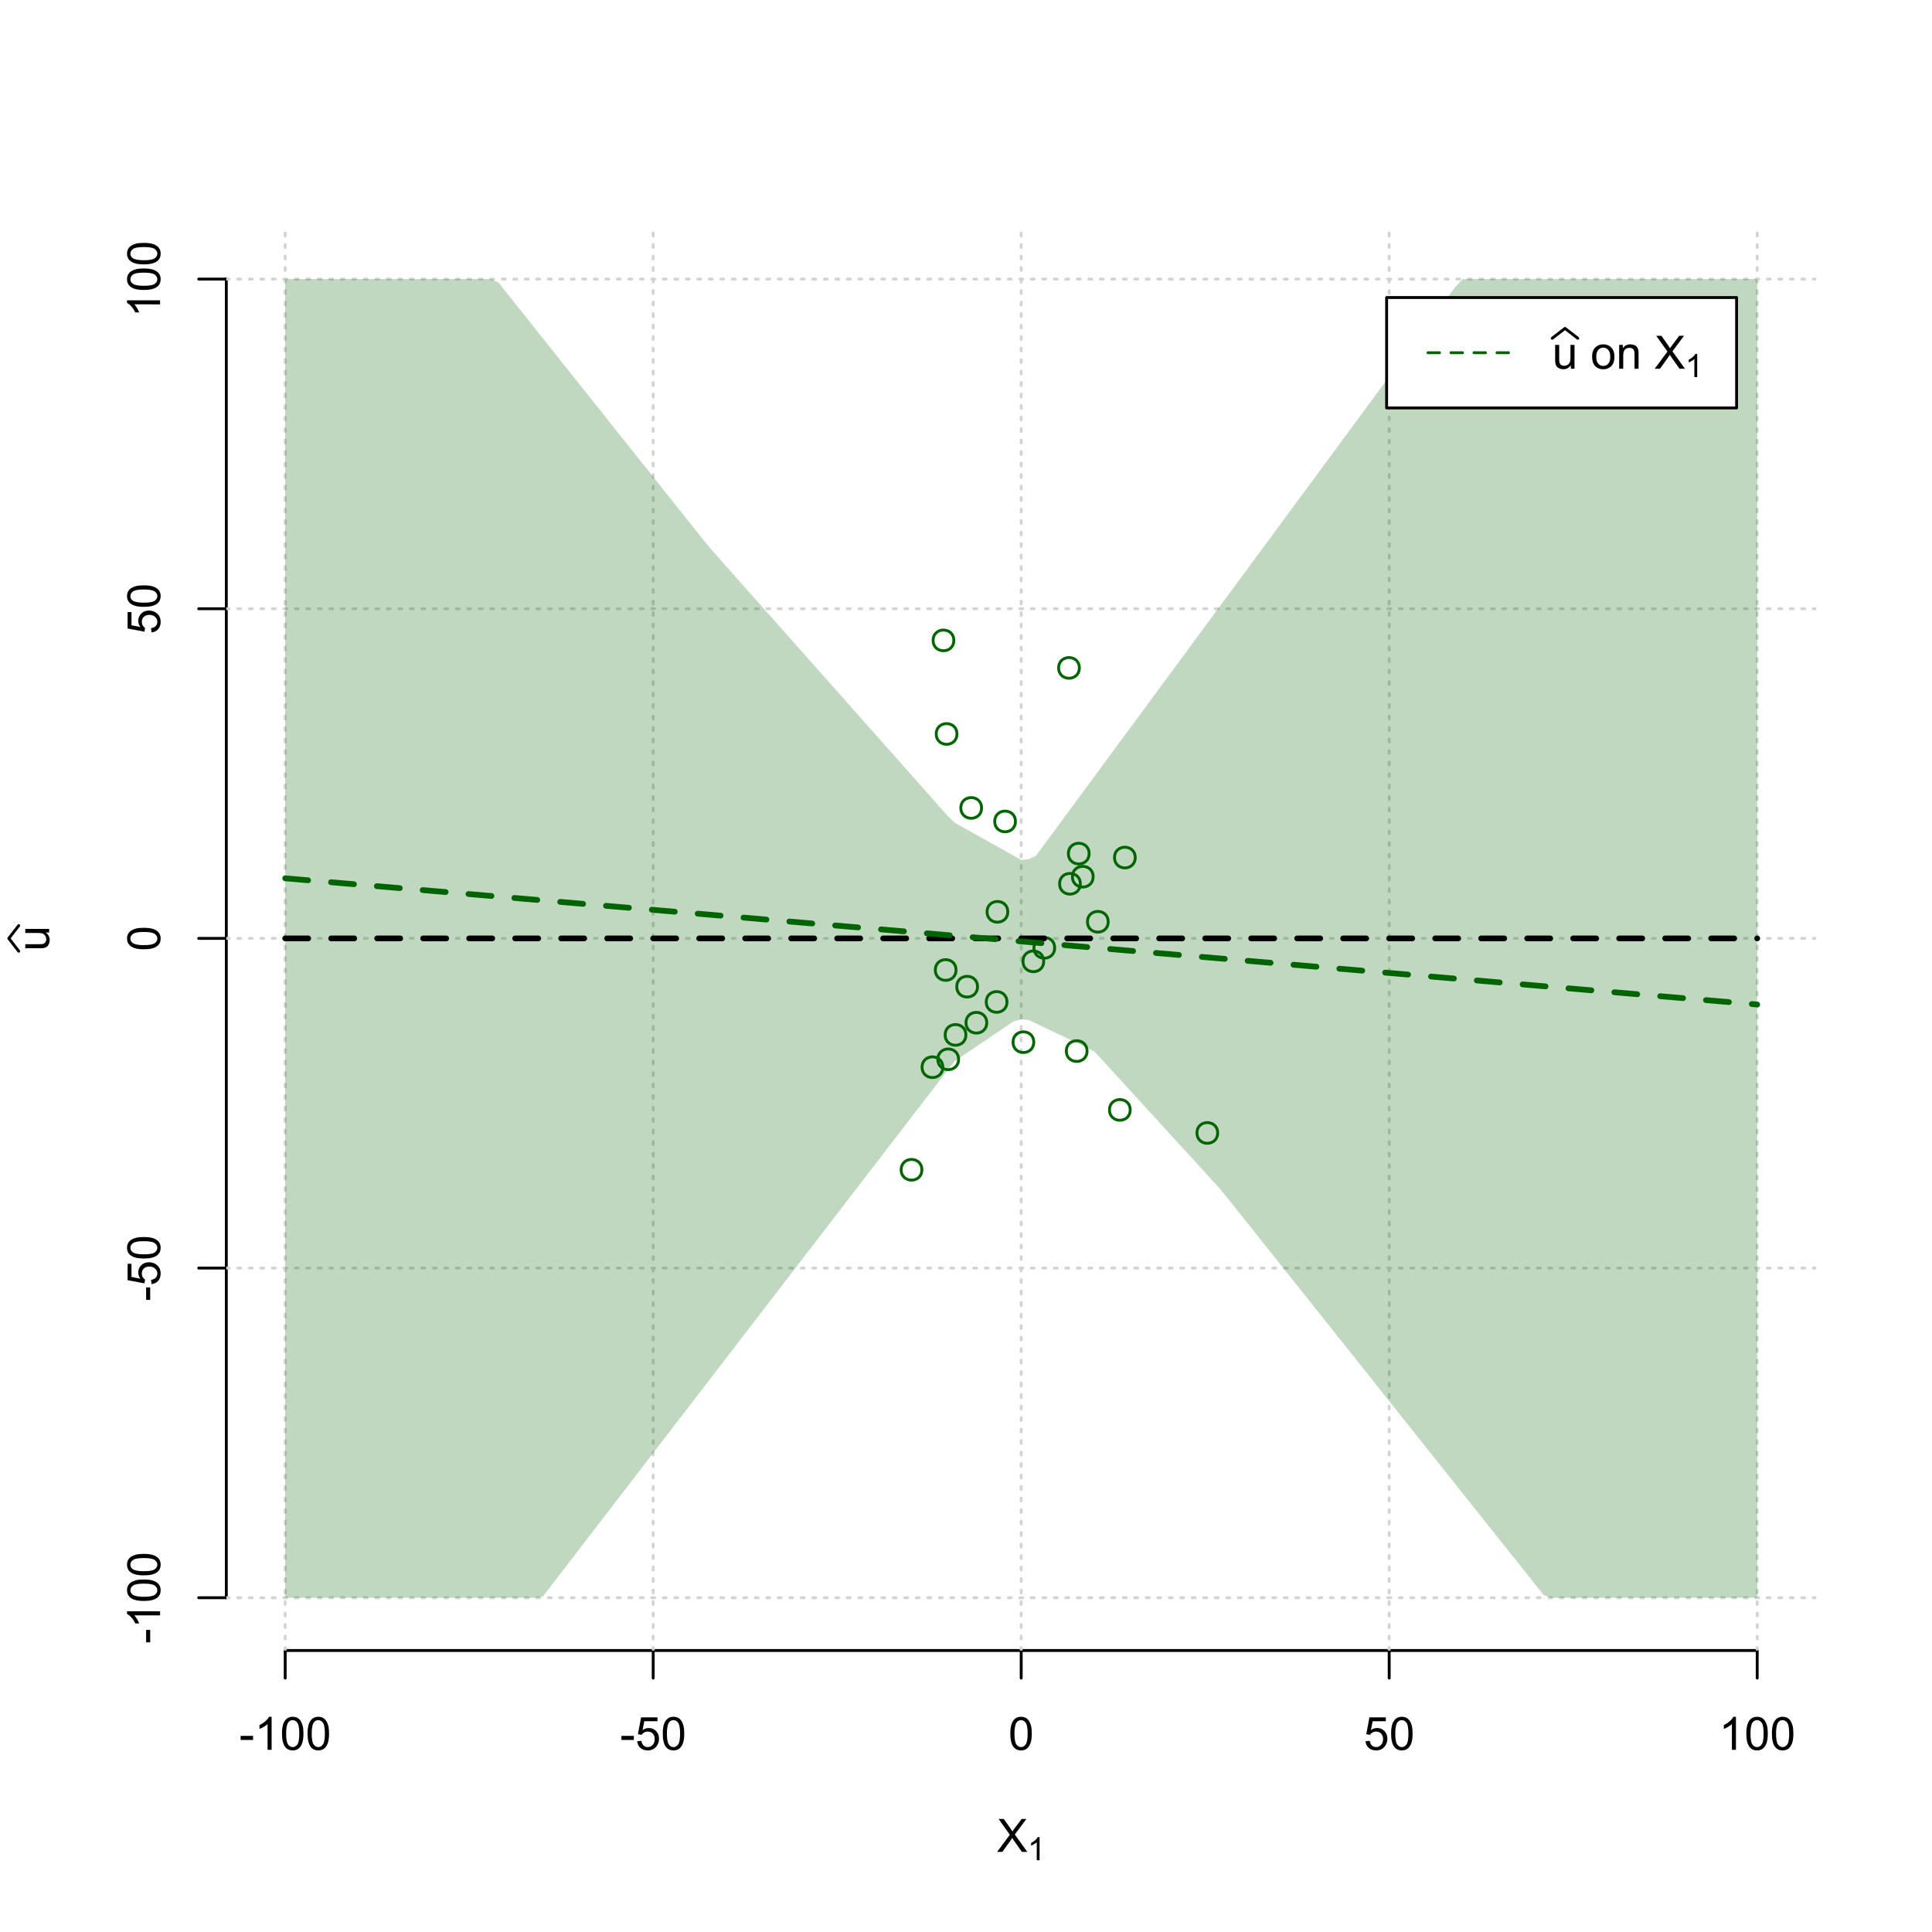 <?xml version="1.0" encoding="UTF-8"?>
<svg xmlns="http://www.w3.org/2000/svg" xmlns:xlink="http://www.w3.org/1999/xlink" width="504pt" height="504pt" viewBox="0 0 504 504" version="1.1">
<defs>
<g>
<symbol overflow="visible" id="glyph0-0">
<path style="stroke:none;" d="M 1.5 0 L 1.5 -7.5 L 7.5 -7.5 L 7.5 0 Z M 1.688 -0.188 L 7.312 -0.188 L 7.312 -7.312 L 1.688 -7.312 Z M 1.688 -0.188 "/>
</symbol>
<symbol overflow="visible" id="glyph0-1">
<path style="stroke:none;" d="M 0.055 0 L 3.375 -4.477 L 0.445 -8.59 L 1.797 -8.59 L 3.359 -6.387 C 3.68 -5.93 3.91 -5.578 4.047 -5.332 C 4.238 -5.645 4.465 -5.969 4.727 -6.312 L 6.457 -8.59 L 7.695 -8.59 L 4.676 -4.539 L 7.93 0 L 6.523 0 L 4.359 -3.062 C 4.238 -3.238 4.113 -3.43 3.984 -3.641 C 3.789 -3.324 3.652 -3.109 3.574 -2.992 L 1.418 0 Z M 0.055 0 "/>
</symbol>
<symbol overflow="visible" id="glyph0-2">
<path style="stroke:none;" d="M 0.383 -2.578 L 0.383 -3.641 L 3.621 -3.641 L 3.621 -2.578 Z M 0.383 -2.578 "/>
</symbol>
<symbol overflow="visible" id="glyph0-3">
<path style="stroke:none;" d="M 4.469 0 L 3.414 0 L 3.414 -6.719 C 3.16 -6.477 2.828 -6.234 2.414 -5.996 C 2 -5.75 1.629 -5.57 1.305 -5.449 L 1.305 -6.469 C 1.895 -6.742 2.41 -7.078 2.852 -7.477 C 3.293 -7.871 3.605 -8.254 3.789 -8.625 L 4.469 -8.625 Z M 4.469 0 "/>
</symbol>
<symbol overflow="visible" id="glyph0-4">
<path style="stroke:none;" d="M 0.5 -4.234 C 0.496 -5.246 0.602 -6.062 0.812 -6.688 C 1.02 -7.305 1.328 -7.785 1.742 -8.121 C 2.148 -8.457 2.668 -8.625 3.297 -8.625 C 3.758 -8.625 4.164 -8.531 4.512 -8.348 C 4.855 -8.16 5.141 -7.891 5.371 -7.543 C 5.594 -7.191 5.773 -6.766 5.906 -6.266 C 6.035 -5.762 6.098 -5.086 6.102 -4.234 C 6.098 -3.227 5.996 -2.414 5.789 -1.797 C 5.578 -1.176 5.266 -0.695 4.859 -0.359 C 4.445 -0.02 3.926 0.145 3.297 0.148 C 2.465 0.145 1.816 -0.148 1.348 -0.742 C 0.781 -1.457 0.496 -2.621 0.5 -4.234 Z M 1.582 -4.234 C 1.582 -2.824 1.746 -1.887 2.074 -1.418 C 2.402 -0.949 2.809 -0.715 3.297 -0.719 C 3.777 -0.715 4.184 -0.949 4.52 -1.422 C 4.848 -1.887 5.016 -2.824 5.016 -4.234 C 5.016 -5.648 4.848 -6.59 4.52 -7.055 C 4.184 -7.516 3.773 -7.746 3.289 -7.75 C 2.801 -7.746 2.414 -7.543 2.125 -7.137 C 1.762 -6.613 1.582 -5.645 1.582 -4.234 Z M 1.582 -4.234 "/>
</symbol>
<symbol overflow="visible" id="glyph0-5">
<path style="stroke:none;" d="M 0.5 -2.25 L 1.605 -2.344 C 1.684 -1.805 1.871 -1.398 2.176 -1.125 C 2.473 -0.852 2.836 -0.715 3.258 -0.719 C 3.766 -0.715 4.195 -0.906 4.547 -1.293 C 4.898 -1.672 5.074 -2.18 5.074 -2.82 C 5.074 -3.414 4.902 -3.891 4.566 -4.242 C 4.227 -4.59 3.785 -4.762 3.242 -4.766 C 2.898 -4.762 2.594 -4.684 2.32 -4.531 C 2.047 -4.375 1.832 -4.176 1.676 -3.93 L 0.688 -4.062 L 1.516 -8.473 L 5.789 -8.473 L 5.789 -7.465 L 2.359 -7.465 L 1.898 -5.156 C 2.414 -5.516 2.953 -5.695 3.523 -5.695 C 4.27 -5.695 4.902 -5.434 5.422 -4.914 C 5.934 -4.395 6.191 -3.727 6.195 -2.914 C 6.191 -2.133 5.965 -1.461 5.516 -0.898 C 4.961 -0.199 4.211 0.145 3.258 0.148 C 2.477 0.145 1.836 -0.07 1.344 -0.508 C 0.844 -0.941 0.562 -1.523 0.5 -2.25 Z M 0.5 -2.25 "/>
</symbol>
<symbol overflow="visible" id="glyph0-6">
<path style="stroke:none;" d="M 4.867 0 L 4.867 -0.914 C 4.379 -0.211 3.723 0.141 2.895 0.141 C 2.527 0.141 2.184 0.07 1.867 -0.07 C 1.547 -0.211 1.309 -0.387 1.156 -0.602 C 1 -0.812 0.895 -1.074 0.832 -1.383 C 0.785 -1.59 0.762 -1.918 0.766 -2.367 L 0.766 -6.223 L 1.82 -6.223 L 1.82 -2.773 C 1.816 -2.219 1.84 -1.848 1.887 -1.656 C 1.949 -1.379 2.09 -1.16 2.309 -1.004 C 2.523 -0.84 2.789 -0.762 3.105 -0.766 C 3.418 -0.762 3.715 -0.844 3.996 -1.008 C 4.273 -1.172 4.469 -1.391 4.586 -1.672 C 4.699 -1.949 4.758 -2.355 4.758 -2.891 L 4.758 -6.223 L 5.812 -6.223 L 5.812 0 Z M 4.867 0 "/>
</symbol>
<symbol overflow="visible" id="glyph0-7">
<path style="stroke:none;" d=""/>
</symbol>
<symbol overflow="visible" id="glyph0-8">
<path style="stroke:none;" d="M 0.398 -3.109 C 0.398 -4.262 0.719 -5.117 1.359 -5.672 C 1.895 -6.133 2.547 -6.363 3.316 -6.363 C 4.172 -6.363 4.871 -6.082 5.414 -5.52 C 5.953 -4.957 6.223 -4.184 6.227 -3.199 C 6.223 -2.398 6.102 -1.766 5.867 -1.309 C 5.625 -0.848 5.277 -0.492 4.82 -0.238 C 4.359 0.016 3.859 0.141 3.316 0.141 C 2.441 0.141 1.734 -0.137 1.203 -0.695 C 0.664 -1.254 0.398 -2.059 0.398 -3.109 Z M 1.484 -3.109 C 1.48 -2.309 1.656 -1.711 2.004 -1.32 C 2.348 -0.922 2.785 -0.727 3.316 -0.727 C 3.84 -0.727 4.273 -0.926 4.621 -1.324 C 4.969 -1.723 5.145 -2.328 5.145 -3.148 C 5.145 -3.914 4.969 -4.496 4.617 -4.895 C 4.266 -5.289 3.832 -5.488 3.316 -5.492 C 2.785 -5.488 2.348 -5.293 2.004 -4.898 C 1.656 -4.5 1.48 -3.902 1.484 -3.109 Z M 1.484 -3.109 "/>
</symbol>
<symbol overflow="visible" id="glyph0-9">
<path style="stroke:none;" d="M 0.789 0 L 0.789 -6.223 L 1.742 -6.223 L 1.742 -5.336 C 2.195 -6.02 2.855 -6.363 3.719 -6.363 C 4.09 -6.363 4.434 -6.293 4.754 -6.16 C 5.066 -6.023 5.305 -5.848 5.461 -5.633 C 5.617 -5.41 5.727 -5.152 5.789 -4.852 C 5.828 -4.656 5.848 -4.312 5.848 -3.828 L 5.848 0 L 4.793 0 L 4.793 -3.785 C 4.793 -4.215 4.75 -4.535 4.668 -4.75 C 4.586 -4.961 4.441 -5.129 4.234 -5.258 C 4.023 -5.383 3.777 -5.449 3.5 -5.449 C 3.047 -5.449 2.66 -5.305 2.332 -5.02 C 2.004 -4.734 1.84 -4.195 1.844 -3.398 L 1.844 0 Z M 0.789 0 "/>
</symbol>
<symbol overflow="visible" id="glyph1-0">
<path style="stroke:none;" d="M 1.051 0 L 1.051 -5.25 L 5.25 -5.25 L 5.25 0 Z M 1.18 -0.133 L 5.117 -0.133 L 5.117 -5.117 L 1.18 -5.117 Z M 1.18 -0.133 "/>
</symbol>
<symbol overflow="visible" id="glyph1-1">
<path style="stroke:none;" d="M 3.129 0 L 2.391 0 L 2.391 -4.703 C 2.211 -4.531 1.977 -4.363 1.691 -4.195 C 1.398 -4.023 1.141 -3.895 0.914 -3.812 L 0.914 -4.527 C 1.328 -4.719 1.688 -4.953 1.996 -5.234 C 2.305 -5.508 2.523 -5.777 2.652 -6.039 L 3.129 -6.039 Z M 3.129 0 "/>
</symbol>
<symbol overflow="visible" id="glyph2-0">
<path style="stroke:none;" d="M 0 -1.5 L -7.5 -1.5 L -7.5 -7.5 L 0 -7.5 Z M -0.188 -1.688 L -0.188 -7.312 L -7.312 -7.312 L -7.312 -1.688 Z M -0.188 -1.688 "/>
</symbol>
<symbol overflow="visible" id="glyph2-1">
<path style="stroke:none;" d="M 0 -4.867 L -0.914 -4.867 C -0.211 -4.379 0.141 -3.723 0.141 -2.895 C 0.141 -2.527 0.07 -2.184 -0.07 -1.867 C -0.211 -1.547 -0.387 -1.309 -0.598 -1.156 C -0.809 -1 -1.07 -0.895 -1.383 -0.832 C -1.59 -0.789 -1.918 -0.766 -2.367 -0.77 L -6.223 -0.77 L -6.223 -1.824 L -2.773 -1.824 C -2.219 -1.82 -1.848 -1.844 -1.656 -1.887 C -1.379 -1.949 -1.16 -2.09 -1.004 -2.309 C -0.84 -2.523 -0.762 -2.789 -0.766 -3.105 C -0.762 -3.418 -0.844 -3.715 -1.008 -3.996 C -1.172 -4.273 -1.391 -4.469 -1.672 -4.586 C -1.945 -4.699 -2.352 -4.758 -2.887 -4.758 L -6.223 -4.758 L -6.223 -5.812 L 0 -5.812 Z M 0 -4.867 "/>
</symbol>
<symbol overflow="visible" id="glyph2-2">
<path style="stroke:none;" d="M -2.578 -0.383 L -3.641 -0.383 L -3.641 -3.621 L -2.578 -3.621 Z M -2.578 -0.383 "/>
</symbol>
<symbol overflow="visible" id="glyph2-3">
<path style="stroke:none;" d="M 0 -4.469 L 0 -3.414 L -6.719 -3.418 C -6.477 -3.16 -6.234 -2.828 -5.996 -2.418 C -5.75 -2.004 -5.57 -1.633 -5.449 -1.309 L -6.469 -1.309 C -6.742 -1.895 -7.078 -2.41 -7.477 -2.852 C -7.871 -3.293 -8.254 -3.605 -8.625 -3.793 L -8.625 -4.473 Z M 0 -4.469 "/>
</symbol>
<symbol overflow="visible" id="glyph2-4">
<path style="stroke:none;" d="M -4.234 -0.5 C -5.246 -0.496 -6.062 -0.602 -6.688 -0.812 C -7.305 -1.02 -7.785 -1.328 -8.121 -1.742 C -8.457 -2.152 -8.625 -2.672 -8.625 -3.301 C -8.625 -3.758 -8.531 -4.164 -8.348 -4.512 C -8.16 -4.859 -7.891 -5.145 -7.543 -5.371 C -7.191 -5.594 -6.766 -5.773 -6.266 -5.906 C -5.762 -6.035 -5.086 -6.098 -4.234 -6.102 C -3.223 -6.098 -2.41 -5.996 -1.793 -5.789 C -1.176 -5.578 -0.695 -5.266 -0.359 -4.859 C -0.02 -4.445 0.145 -3.926 0.148 -3.297 C 0.145 -2.465 -0.148 -1.816 -0.742 -1.348 C -1.457 -0.781 -2.621 -0.496 -4.234 -0.5 Z M -4.234 -1.582 C -2.824 -1.582 -1.887 -1.746 -1.418 -2.074 C -0.949 -2.402 -0.715 -2.809 -0.719 -3.297 C -0.715 -3.777 -0.949 -4.184 -1.422 -4.52 C -1.887 -4.848 -2.824 -5.016 -4.234 -5.016 C -5.648 -5.016 -6.59 -4.848 -7.055 -4.52 C -7.516 -4.188 -7.746 -3.777 -7.75 -3.289 C -7.746 -2.801 -7.543 -2.414 -7.137 -2.129 C -6.613 -1.762 -5.645 -1.582 -4.234 -1.582 Z M -4.234 -1.582 "/>
</symbol>
<symbol overflow="visible" id="glyph2-5">
<path style="stroke:none;" d="M -2.25 -0.5 L -2.344 -1.605 C -1.805 -1.684 -1.398 -1.871 -1.125 -2.176 C -0.852 -2.473 -0.715 -2.836 -0.719 -3.258 C -0.715 -3.766 -0.906 -4.195 -1.293 -4.547 C -1.672 -4.898 -2.18 -5.074 -2.816 -5.074 C -3.414 -5.074 -3.891 -4.902 -4.242 -4.566 C -4.59 -4.227 -4.762 -3.785 -4.766 -3.242 C -4.762 -2.898 -4.684 -2.594 -4.531 -2.32 C -4.375 -2.047 -4.176 -1.832 -3.93 -1.676 L -4.062 -0.688 L -8.473 -1.52 L -8.473 -5.789 L -7.465 -5.789 L -7.465 -2.363 L -5.156 -1.898 C -5.516 -2.414 -5.695 -2.953 -5.695 -3.523 C -5.695 -4.27 -5.434 -4.902 -4.914 -5.422 C -4.395 -5.934 -3.727 -6.191 -2.91 -6.195 C -2.133 -6.191 -1.461 -5.965 -0.895 -5.516 C -0.199 -4.961 0.145 -4.211 0.148 -3.258 C 0.145 -2.477 -0.07 -1.836 -0.508 -1.344 C -0.941 -0.848 -1.523 -0.566 -2.25 -0.5 Z M -2.25 -0.5 "/>
</symbol>
</g>
<clipPath id="clip1">
  <path d="M 74 59.039 L 75 59.039 L 75 430.559 L 74 430.559 Z M 74 59.039 "/>
</clipPath>
<clipPath id="clip2">
  <path d="M 170 59.039 L 171 59.039 L 171 430.559 L 170 430.559 Z M 170 59.039 "/>
</clipPath>
<clipPath id="clip3">
  <path d="M 266 59.039 L 267 59.039 L 267 430.559 L 266 430.559 Z M 266 59.039 "/>
</clipPath>
<clipPath id="clip4">
  <path d="M 362 59.039 L 363 59.039 L 363 430.559 L 362 430.559 Z M 362 59.039 "/>
</clipPath>
<clipPath id="clip5">
  <path d="M 458 59.039 L 459 59.039 L 459 430.559 L 458 430.559 Z M 458 59.039 "/>
</clipPath>
<clipPath id="clip6">
  <path d="M 59.039 416 L 473.758 416 L 473.758 418 L 59.039 418 Z M 59.039 416 "/>
</clipPath>
<clipPath id="clip7">
  <path d="M 59.039 330 L 473.758 330 L 473.758 332 L 59.039 332 Z M 59.039 330 "/>
</clipPath>
<clipPath id="clip8">
  <path d="M 59.039 244 L 473.758 244 L 473.758 246 L 59.039 246 Z M 59.039 244 "/>
</clipPath>
<clipPath id="clip9">
  <path d="M 59.039 158 L 473.758 158 L 473.758 160 L 59.039 160 Z M 59.039 158 "/>
</clipPath>
<clipPath id="clip10">
  <path d="M 59.039 72 L 473.758 72 L 473.758 74 L 59.039 74 Z M 59.039 72 "/>
</clipPath>
</defs>
<g id="surface2526">
<rect x="0" y="0" width="504" height="504" style="fill:rgb(100%,100%,100%);fill-opacity:1;stroke:none;"/>
<g style="fill:rgb(0%,0%,0%);fill-opacity:1;">
  <use xlink:href="#glyph0-1" x="260.062" y="483.102"/>
</g>
<g style="fill:rgb(0%,0%,0%);fill-opacity:1;">
  <use xlink:href="#glyph1-1" x="268.066" y="485.281"/>
</g>
<g style="fill:rgb(0%,0%,0%);fill-opacity:1;">
  <use xlink:href="#glyph2-1" x="12.82" y="248.137"/>
</g>
<path style="fill:none;stroke-width:0.75;stroke-linecap:round;stroke-linejoin:round;stroke:rgb(0%,0%,0%);stroke-opacity:1;stroke-miterlimit:10;" d="M 4.879 248.137 L 2.301 244.801 L 4.879 241.465 "/>
<path style="fill:none;stroke-width:0.75;stroke-linecap:round;stroke-linejoin:round;stroke:rgb(0%,0%,0%);stroke-opacity:1;stroke-miterlimit:10;" d="M 74.398 430.559 L 458.398 430.559 "/>
<path style="fill:none;stroke-width:0.75;stroke-linecap:round;stroke-linejoin:round;stroke:rgb(0%,0%,0%);stroke-opacity:1;stroke-miterlimit:10;" d="M 74.398 430.559 L 74.398 437.762 "/>
<path style="fill:none;stroke-width:0.75;stroke-linecap:round;stroke-linejoin:round;stroke:rgb(0%,0%,0%);stroke-opacity:1;stroke-miterlimit:10;" d="M 170.398 430.559 L 170.398 437.762 "/>
<path style="fill:none;stroke-width:0.75;stroke-linecap:round;stroke-linejoin:round;stroke:rgb(0%,0%,0%);stroke-opacity:1;stroke-miterlimit:10;" d="M 266.398 430.559 L 266.398 437.762 "/>
<path style="fill:none;stroke-width:0.75;stroke-linecap:round;stroke-linejoin:round;stroke:rgb(0%,0%,0%);stroke-opacity:1;stroke-miterlimit:10;" d="M 362.398 430.559 L 362.398 437.762 "/>
<path style="fill:none;stroke-width:0.75;stroke-linecap:round;stroke-linejoin:round;stroke:rgb(0%,0%,0%);stroke-opacity:1;stroke-miterlimit:10;" d="M 458.398 430.559 L 458.398 437.762 "/>
<g style="fill:rgb(0%,0%,0%);fill-opacity:1;">
  <use xlink:href="#glyph0-2" x="62.391" y="456.48"/>
  <use xlink:href="#glyph0-3" x="66.387" y="456.48"/>
  <use xlink:href="#glyph0-4" x="73.061" y="456.48"/>
  <use xlink:href="#glyph0-4" x="79.734" y="456.48"/>
</g>
<g style="fill:rgb(0%,0%,0%);fill-opacity:1;">
  <use xlink:href="#glyph0-2" x="161.727" y="456.48"/>
  <use xlink:href="#glyph0-5" x="165.723" y="456.48"/>
  <use xlink:href="#glyph0-4" x="172.396" y="456.48"/>
</g>
<g style="fill:rgb(0%,0%,0%);fill-opacity:1;">
  <use xlink:href="#glyph0-4" x="263.062" y="456.48"/>
</g>
<g style="fill:rgb(0%,0%,0%);fill-opacity:1;">
  <use xlink:href="#glyph0-5" x="355.727" y="456.48"/>
  <use xlink:href="#glyph0-4" x="362.4" y="456.48"/>
</g>
<g style="fill:rgb(0%,0%,0%);fill-opacity:1;">
  <use xlink:href="#glyph0-3" x="448.387" y="456.48"/>
  <use xlink:href="#glyph0-4" x="455.061" y="456.48"/>
  <use xlink:href="#glyph0-4" x="461.734" y="456.48"/>
</g>
<path style="fill:none;stroke-width:0.75;stroke-linecap:round;stroke-linejoin:round;stroke:rgb(0%,0%,0%);stroke-opacity:1;stroke-miterlimit:10;" d="M 59.039 416.801 L 59.039 72.801 "/>
<path style="fill:none;stroke-width:0.75;stroke-linecap:round;stroke-linejoin:round;stroke:rgb(0%,0%,0%);stroke-opacity:1;stroke-miterlimit:10;" d="M 59.039 416.801 L 51.84 416.801 "/>
<path style="fill:none;stroke-width:0.75;stroke-linecap:round;stroke-linejoin:round;stroke:rgb(0%,0%,0%);stroke-opacity:1;stroke-miterlimit:10;" d="M 59.039 330.801 L 51.84 330.801 "/>
<path style="fill:none;stroke-width:0.75;stroke-linecap:round;stroke-linejoin:round;stroke:rgb(0%,0%,0%);stroke-opacity:1;stroke-miterlimit:10;" d="M 59.039 244.801 L 51.84 244.801 "/>
<path style="fill:none;stroke-width:0.75;stroke-linecap:round;stroke-linejoin:round;stroke:rgb(0%,0%,0%);stroke-opacity:1;stroke-miterlimit:10;" d="M 59.039 158.801 L 51.84 158.801 "/>
<path style="fill:none;stroke-width:0.75;stroke-linecap:round;stroke-linejoin:round;stroke:rgb(0%,0%,0%);stroke-opacity:1;stroke-miterlimit:10;" d="M 59.039 72.801 L 51.84 72.801 "/>
<g style="fill:rgb(0%,0%,0%);fill-opacity:1;">
  <use xlink:href="#glyph2-2" x="41.762" y="428.809"/>
  <use xlink:href="#glyph2-3" x="41.762" y="424.812"/>
  <use xlink:href="#glyph2-4" x="41.762" y="418.139"/>
  <use xlink:href="#glyph2-4" x="41.762" y="411.465"/>
</g>
<g style="fill:rgb(0%,0%,0%);fill-opacity:1;">
  <use xlink:href="#glyph2-2" x="41.762" y="339.473"/>
  <use xlink:href="#glyph2-5" x="41.762" y="335.477"/>
  <use xlink:href="#glyph2-4" x="41.762" y="328.803"/>
</g>
<g style="fill:rgb(0%,0%,0%);fill-opacity:1;">
  <use xlink:href="#glyph2-4" x="41.762" y="248.137"/>
</g>
<g style="fill:rgb(0%,0%,0%);fill-opacity:1;">
  <use xlink:href="#glyph2-5" x="41.762" y="165.473"/>
  <use xlink:href="#glyph2-4" x="41.762" y="158.799"/>
</g>
<g style="fill:rgb(0%,0%,0%);fill-opacity:1;">
  <use xlink:href="#glyph2-3" x="41.762" y="82.812"/>
  <use xlink:href="#glyph2-4" x="41.762" y="76.139"/>
  <use xlink:href="#glyph2-4" x="41.762" y="69.465"/>
</g>
<g clip-path="url(#clip1)" clip-rule="nonzero">
<path style="fill:none;stroke-width:0.75;stroke-linecap:round;stroke-linejoin:round;stroke:rgb(82.745%,82.745%,82.745%);stroke-opacity:1;stroke-dasharray:0.75,2.25;stroke-miterlimit:10;" d="M 74.398 430.559 L 74.398 59.039 "/>
</g>
<g clip-path="url(#clip2)" clip-rule="nonzero">
<path style="fill:none;stroke-width:0.75;stroke-linecap:round;stroke-linejoin:round;stroke:rgb(82.745%,82.745%,82.745%);stroke-opacity:1;stroke-dasharray:0.75,2.25;stroke-miterlimit:10;" d="M 170.398 430.559 L 170.398 59.039 "/>
</g>
<g clip-path="url(#clip3)" clip-rule="nonzero">
<path style="fill:none;stroke-width:0.75;stroke-linecap:round;stroke-linejoin:round;stroke:rgb(82.745%,82.745%,82.745%);stroke-opacity:1;stroke-dasharray:0.75,2.25;stroke-miterlimit:10;" d="M 266.398 430.559 L 266.398 59.039 "/>
</g>
<g clip-path="url(#clip4)" clip-rule="nonzero">
<path style="fill:none;stroke-width:0.75;stroke-linecap:round;stroke-linejoin:round;stroke:rgb(82.745%,82.745%,82.745%);stroke-opacity:1;stroke-dasharray:0.75,2.25;stroke-miterlimit:10;" d="M 362.398 430.559 L 362.398 59.039 "/>
</g>
<g clip-path="url(#clip5)" clip-rule="nonzero">
<path style="fill:none;stroke-width:0.75;stroke-linecap:round;stroke-linejoin:round;stroke:rgb(82.745%,82.745%,82.745%);stroke-opacity:1;stroke-dasharray:0.75,2.25;stroke-miterlimit:10;" d="M 458.398 430.559 L 458.398 59.039 "/>
</g>
<g clip-path="url(#clip6)" clip-rule="nonzero">
<path style="fill:none;stroke-width:0.75;stroke-linecap:round;stroke-linejoin:round;stroke:rgb(82.745%,82.745%,82.745%);stroke-opacity:1;stroke-dasharray:0.75,2.25;stroke-miterlimit:10;" d="M 59.039 416.801 L 473.762 416.801 "/>
</g>
<g clip-path="url(#clip7)" clip-rule="nonzero">
<path style="fill:none;stroke-width:0.75;stroke-linecap:round;stroke-linejoin:round;stroke:rgb(82.745%,82.745%,82.745%);stroke-opacity:1;stroke-dasharray:0.75,2.25;stroke-miterlimit:10;" d="M 59.039 330.801 L 473.762 330.801 "/>
</g>
<g clip-path="url(#clip8)" clip-rule="nonzero">
<path style="fill:none;stroke-width:0.75;stroke-linecap:round;stroke-linejoin:round;stroke:rgb(82.745%,82.745%,82.745%);stroke-opacity:1;stroke-dasharray:0.75,2.25;stroke-miterlimit:10;" d="M 59.039 244.801 L 473.762 244.801 "/>
</g>
<g clip-path="url(#clip9)" clip-rule="nonzero">
<path style="fill:none;stroke-width:0.75;stroke-linecap:round;stroke-linejoin:round;stroke:rgb(82.745%,82.745%,82.745%);stroke-opacity:1;stroke-dasharray:0.75,2.25;stroke-miterlimit:10;" d="M 59.039 158.801 L 473.762 158.801 "/>
</g>
<g clip-path="url(#clip10)" clip-rule="nonzero">
<path style="fill:none;stroke-width:0.75;stroke-linecap:round;stroke-linejoin:round;stroke:rgb(82.745%,82.745%,82.745%);stroke-opacity:1;stroke-dasharray:0.75,2.25;stroke-miterlimit:10;" d="M 59.039 72.801 L 473.762 72.801 "/>
</g>
<path style=" stroke:none;fill-rule:nonzero;fill:rgb(0%,39.216%,0%);fill-opacity:0.251;" d="M 74.398 72.801 L 128.16 72.801 L 130.078 73.777 L 133.922 78.598 L 135.84 81.008 L 137.762 83.422 L 139.68 85.832 L 141.602 88.242 L 143.52 90.652 L 145.441 93.062 L 147.359 95.477 L 149.281 97.887 L 151.199 100.297 L 153.121 102.707 L 155.039 105.117 L 156.961 107.527 L 158.879 109.941 L 160.801 112.352 L 162.719 114.762 L 164.641 117.172 L 166.559 119.582 L 168.48 121.996 L 170.398 124.406 L 172.32 126.816 L 174.238 129.227 L 176.16 131.637 L 178.078 134.051 L 181.922 138.871 L 183.84 141.281 L 185.762 143.594 L 187.68 145.758 L 189.602 147.922 L 191.52 150.086 L 193.441 152.246 L 195.359 154.41 L 197.281 156.574 L 199.199 158.738 L 201.121 160.898 L 203.039 163.062 L 204.961 165.227 L 206.879 167.391 L 208.801 169.551 L 210.719 171.715 L 212.641 173.879 L 214.559 176.043 L 216.48 178.203 L 218.398 180.367 L 220.32 182.531 L 222.238 184.695 L 224.16 186.855 L 226.078 189.02 L 229.922 193.348 L 231.84 195.508 L 233.762 197.672 L 235.68 199.836 L 237.602 202 L 239.52 204.16 L 241.441 206.324 L 243.359 208.488 L 245.281 210.652 L 247.199 212.812 L 249.121 214.656 L 251.039 215.73 L 252.961 216.809 L 254.879 217.883 L 256.801 218.961 L 258.719 220.035 L 260.641 221.109 L 262.559 222.188 L 264.48 223.262 L 266.398 224.336 L 268.32 224.168 L 270.238 223.254 L 272.16 220.648 L 274.078 218.047 L 277.922 212.836 L 279.84 210.234 L 281.762 207.629 L 283.68 205.023 L 285.602 202.422 L 287.52 199.816 L 289.441 197.211 L 291.359 194.609 L 293.281 192.004 L 295.199 189.398 L 297.121 186.797 L 299.039 184.191 L 300.961 181.586 L 302.879 178.984 L 304.801 176.379 L 306.719 173.773 L 308.641 171.172 L 310.559 168.566 L 312.48 165.965 L 314.398 163.359 L 316.32 160.754 L 318.238 158.152 L 320.16 155.547 L 322.078 152.941 L 324 150.34 L 325.922 147.734 L 327.84 145.129 L 329.762 142.527 L 331.68 139.922 L 333.602 137.316 L 335.52 134.715 L 337.441 132.109 L 339.359 129.504 L 341.281 126.902 L 343.199 124.297 L 345.121 121.691 L 347.039 119.09 L 348.961 116.484 L 350.879 113.879 L 352.801 111.277 L 354.719 108.672 L 356.641 106.07 L 358.559 103.465 L 360.48 100.859 L 362.398 98.258 L 364.32 95.652 L 366.238 93.047 L 368.16 90.445 L 370.078 87.84 L 372 85.234 L 373.922 82.633 L 375.84 80.027 L 377.762 77.422 L 379.68 74.82 L 381.602 72.801 L 458.398 72.801 L 458.398 416.801 L 404.641 416.801 L 402.719 416.125 L 400.801 413.715 L 398.879 411.305 L 396.961 408.891 L 395.039 406.48 L 393.121 404.07 L 391.199 401.66 L 389.281 399.25 L 387.359 396.836 L 385.441 394.426 L 383.52 392.016 L 381.602 389.605 L 379.68 387.195 L 377.762 384.781 L 375.84 382.371 L 373.922 379.961 L 370.078 375.141 L 368.16 372.73 L 366.238 370.316 L 364.32 367.906 L 362.398 365.496 L 360.48 363.086 L 358.559 360.676 L 356.641 358.262 L 354.719 355.852 L 352.801 353.441 L 350.879 351.031 L 348.961 348.621 L 347.039 346.207 L 345.121 343.797 L 343.199 341.387 L 341.281 338.977 L 339.359 336.566 L 337.441 334.152 L 335.52 331.742 L 333.602 329.332 L 331.68 326.922 L 329.762 324.512 L 327.84 322.102 L 325.922 319.688 L 322.078 314.867 L 320.16 312.457 L 318.238 310.086 L 316.32 307.988 L 314.398 305.887 L 312.48 303.789 L 310.559 301.691 L 308.641 299.59 L 306.719 297.492 L 304.801 295.391 L 302.879 293.293 L 300.961 291.191 L 299.039 289.094 L 297.121 286.996 L 295.199 284.895 L 293.281 282.797 L 291.359 280.695 L 289.441 278.598 L 287.52 276.496 L 285.602 274.398 L 283.68 273.379 L 281.762 272.465 L 279.84 271.555 L 277.922 270.641 L 274.078 268.812 L 272.16 267.898 L 270.238 266.984 L 268.32 266.07 L 266.398 265.898 L 264.48 266.402 L 262.559 267.695 L 260.641 268.992 L 258.719 270.285 L 256.801 271.582 L 254.879 272.875 L 252.961 274.172 L 251.039 275.465 L 249.121 276.762 L 247.199 279.16 L 245.281 281.66 L 243.359 284.156 L 241.441 286.652 L 239.52 289.148 L 237.602 291.645 L 235.68 294.145 L 233.762 296.641 L 231.84 299.137 L 229.922 301.633 L 228 304.133 L 226.078 306.629 L 224.16 309.125 L 222.238 311.621 L 220.32 314.117 L 218.398 316.617 L 216.48 319.113 L 214.559 321.609 L 212.641 324.105 L 210.719 326.605 L 208.801 329.102 L 206.879 331.598 L 204.961 334.094 L 203.039 336.594 L 201.121 339.09 L 199.199 341.586 L 197.281 344.082 L 195.359 346.578 L 193.441 349.078 L 191.52 351.574 L 189.602 354.07 L 187.68 356.566 L 185.762 359.066 L 183.84 361.562 L 181.922 364.059 L 180 366.555 L 178.078 369.055 L 176.16 371.551 L 174.238 374.047 L 172.32 376.543 L 170.398 379.039 L 168.48 381.539 L 166.559 384.035 L 164.641 386.531 L 162.719 389.027 L 160.801 391.527 L 158.879 394.023 L 156.961 396.52 L 155.039 399.016 L 153.121 401.512 L 151.199 404.012 L 149.281 406.508 L 147.359 409.004 L 145.441 411.5 L 143.52 414 L 141.602 416.496 L 139.68 416.801 L 74.398 416.801 Z M 74.398 72.801 "/>
<path style="fill:none;stroke-width:0.75;stroke-linecap:round;stroke-linejoin:round;stroke:rgb(0%,39.216%,0%);stroke-opacity:1;stroke-miterlimit:10;" d="M 281.824 230.555 C 281.824 234.152 276.422 234.152 276.422 230.555 C 276.422 226.953 281.824 226.953 281.824 230.555 "/>
<path style="fill:none;stroke-width:0.75;stroke-linecap:round;stroke-linejoin:round;stroke:rgb(0%,39.216%,0%);stroke-opacity:1;stroke-miterlimit:10;" d="M 296.145 223.711 C 296.145 227.312 290.746 227.312 290.746 223.711 C 290.746 220.109 296.145 220.109 296.145 223.711 "/>
<path style="fill:none;stroke-width:0.75;stroke-linecap:round;stroke-linejoin:round;stroke:rgb(0%,39.216%,0%);stroke-opacity:1;stroke-miterlimit:10;" d="M 248.82 167.062 C 248.82 170.66 243.422 170.66 243.422 167.062 C 243.422 163.461 248.82 163.461 248.82 167.062 "/>
<path style="fill:none;stroke-width:0.75;stroke-linecap:round;stroke-linejoin:round;stroke:rgb(0%,39.216%,0%);stroke-opacity:1;stroke-miterlimit:10;" d="M 257.406 266.801 C 257.406 270.398 252.004 270.398 252.004 266.801 C 252.004 263.199 257.406 263.199 257.406 266.801 "/>
<path style="fill:none;stroke-width:0.75;stroke-linecap:round;stroke-linejoin:round;stroke:rgb(0%,39.216%,0%);stroke-opacity:1;stroke-miterlimit:10;" d="M 255 257.395 C 255 260.996 249.598 260.996 249.598 257.395 C 249.598 253.797 255 253.797 255 257.395 "/>
<path style="fill:none;stroke-width:0.75;stroke-linecap:round;stroke-linejoin:round;stroke:rgb(0%,39.216%,0%);stroke-opacity:1;stroke-miterlimit:10;" d="M 262.688 261.379 C 262.688 264.977 257.289 264.977 257.289 261.379 C 257.289 257.777 262.688 257.777 262.688 261.379 "/>
<path style="fill:none;stroke-width:0.75;stroke-linecap:round;stroke-linejoin:round;stroke:rgb(0%,39.216%,0%);stroke-opacity:1;stroke-miterlimit:10;" d="M 249.637 191.473 C 249.637 195.07 244.238 195.07 244.238 191.473 C 244.238 187.871 249.637 187.871 249.637 191.473 "/>
<path style="fill:none;stroke-width:0.75;stroke-linecap:round;stroke-linejoin:round;stroke:rgb(0%,39.216%,0%);stroke-opacity:1;stroke-miterlimit:10;" d="M 251.965 269.977 C 251.965 273.578 246.566 273.578 246.566 269.977 C 246.566 266.379 251.965 266.379 251.965 269.977 "/>
<path style="fill:none;stroke-width:0.75;stroke-linecap:round;stroke-linejoin:round;stroke:rgb(0%,39.216%,0%);stroke-opacity:1;stroke-miterlimit:10;" d="M 275.129 247.262 C 275.129 250.863 269.727 250.863 269.727 247.262 C 269.727 243.66 275.129 243.66 275.129 247.262 "/>
<path style="fill:none;stroke-width:0.75;stroke-linecap:round;stroke-linejoin:round;stroke:rgb(0%,39.216%,0%);stroke-opacity:1;stroke-miterlimit:10;" d="M 256.059 210.766 C 256.059 214.367 250.656 214.367 250.656 210.766 C 250.656 207.168 256.059 207.168 256.059 210.766 "/>
<path style="fill:none;stroke-width:0.75;stroke-linecap:round;stroke-linejoin:round;stroke:rgb(0%,39.216%,0%);stroke-opacity:1;stroke-miterlimit:10;" d="M 281.566 174.234 C 281.566 177.836 276.168 177.836 276.168 174.234 C 276.168 170.637 281.566 170.637 281.566 174.234 "/>
<path style="fill:none;stroke-width:0.75;stroke-linecap:round;stroke-linejoin:round;stroke:rgb(0%,39.216%,0%);stroke-opacity:1;stroke-miterlimit:10;" d="M 284.117 222.68 C 284.117 226.277 278.715 226.277 278.715 222.68 C 278.715 219.078 284.117 219.078 284.117 222.68 "/>
<path style="fill:none;stroke-width:0.75;stroke-linecap:round;stroke-linejoin:round;stroke:rgb(0%,39.216%,0%);stroke-opacity:1;stroke-miterlimit:10;" d="M 294.832 289.539 C 294.832 293.141 289.434 293.141 289.434 289.539 C 289.434 285.941 294.832 285.941 294.832 289.539 "/>
<path style="fill:none;stroke-width:0.75;stroke-linecap:round;stroke-linejoin:round;stroke:rgb(0%,39.216%,0%);stroke-opacity:1;stroke-miterlimit:10;" d="M 249.398 253.039 C 249.398 256.641 244 256.641 244 253.039 C 244 249.441 249.398 249.441 249.398 253.039 "/>
<path style="fill:none;stroke-width:0.75;stroke-linecap:round;stroke-linejoin:round;stroke:rgb(0%,39.216%,0%);stroke-opacity:1;stroke-miterlimit:10;" d="M 317.652 295.551 C 317.652 299.152 312.254 299.152 312.254 295.551 C 312.254 291.949 317.652 291.949 317.652 295.551 "/>
<path style="fill:none;stroke-width:0.75;stroke-linecap:round;stroke-linejoin:round;stroke:rgb(0%,39.216%,0%);stroke-opacity:1;stroke-miterlimit:10;" d="M 285.164 228.707 C 285.164 232.305 279.762 232.305 279.762 228.707 C 279.762 225.105 285.164 225.105 285.164 228.707 "/>
<path style="fill:none;stroke-width:0.75;stroke-linecap:round;stroke-linejoin:round;stroke:rgb(0%,39.216%,0%);stroke-opacity:1;stroke-miterlimit:10;" d="M 262.898 237.867 C 262.898 241.469 257.5 241.469 257.5 237.867 C 257.5 234.27 262.898 234.27 262.898 237.867 "/>
<path style="fill:none;stroke-width:0.75;stroke-linecap:round;stroke-linejoin:round;stroke:rgb(0%,39.216%,0%);stroke-opacity:1;stroke-miterlimit:10;" d="M 289.09 240.465 C 289.09 244.062 283.691 244.062 283.691 240.465 C 283.691 236.863 289.09 236.863 289.09 240.465 "/>
<path style="fill:none;stroke-width:0.75;stroke-linecap:round;stroke-linejoin:round;stroke:rgb(0%,39.216%,0%);stroke-opacity:1;stroke-miterlimit:10;" d="M 272.266 250.785 C 272.266 254.383 266.867 254.383 266.867 250.785 C 266.867 247.184 272.266 247.184 272.266 250.785 "/>
<path style="fill:none;stroke-width:0.75;stroke-linecap:round;stroke-linejoin:round;stroke:rgb(0%,39.216%,0%);stroke-opacity:1;stroke-miterlimit:10;" d="M 240.488 305.16 C 240.488 308.758 235.09 308.758 235.09 305.16 C 235.09 301.559 240.488 301.559 240.488 305.16 "/>
<path style="fill:none;stroke-width:0.75;stroke-linecap:round;stroke-linejoin:round;stroke:rgb(0%,39.216%,0%);stroke-opacity:1;stroke-miterlimit:10;" d="M 269.676 271.871 C 269.676 275.473 264.277 275.473 264.277 271.871 C 264.277 268.273 269.676 268.273 269.676 271.871 "/>
<path style="fill:none;stroke-width:0.75;stroke-linecap:round;stroke-linejoin:round;stroke:rgb(0%,39.216%,0%);stroke-opacity:1;stroke-miterlimit:10;" d="M 250.059 276.344 C 250.059 279.941 244.656 279.941 244.656 276.344 C 244.656 272.742 250.059 272.742 250.059 276.344 "/>
<path style="fill:none;stroke-width:0.75;stroke-linecap:round;stroke-linejoin:round;stroke:rgb(0%,39.216%,0%);stroke-opacity:1;stroke-miterlimit:10;" d="M 264.895 214.289 C 264.895 217.891 259.496 217.891 259.496 214.289 C 259.496 210.691 264.895 210.691 264.895 214.289 "/>
<path style="fill:none;stroke-width:0.75;stroke-linecap:round;stroke-linejoin:round;stroke:rgb(0%,39.216%,0%);stroke-opacity:1;stroke-miterlimit:10;" d="M 245.945 278.402 C 245.945 282 240.547 282 240.547 278.402 C 240.547 274.801 245.945 274.801 245.945 278.402 "/>
<path style="fill:none;stroke-width:0.75;stroke-linecap:round;stroke-linejoin:round;stroke:rgb(0%,39.216%,0%);stroke-opacity:1;stroke-miterlimit:10;" d="M 283.578 274.195 C 283.578 277.793 278.18 277.793 278.18 274.195 C 278.18 270.594 283.578 270.594 283.578 274.195 "/>
<path style="fill:none;stroke-width:1.5;stroke-linecap:round;stroke-linejoin:round;stroke:rgb(0%,0%,0%);stroke-opacity:1;stroke-dasharray:6,6;stroke-miterlimit:10;" d="M 74.398 244.801 L 458.398 244.801 "/>
<path style="fill:none;stroke-width:1.5;stroke-linecap:round;stroke-linejoin:round;stroke:rgb(0%,39.216%,0%);stroke-opacity:1;stroke-dasharray:6,6;stroke-miterlimit:10;" d="M 74.398 229.121 L 76.32 229.285 L 78.238 229.453 L 80.16 229.617 L 82.078 229.781 L 85.922 230.109 L 87.84 230.273 L 89.762 230.438 L 91.68 230.605 L 93.602 230.77 L 95.52 230.934 L 97.441 231.098 L 99.359 231.262 L 101.281 231.426 L 103.199 231.59 L 105.121 231.758 L 107.039 231.922 L 108.961 232.086 L 110.879 232.25 L 112.801 232.414 L 114.719 232.578 L 116.641 232.742 L 118.559 232.91 L 120.48 233.074 L 122.398 233.238 L 124.32 233.402 L 126.238 233.566 L 128.16 233.73 L 130.078 233.895 L 132 234.062 L 133.922 234.227 L 135.84 234.391 L 137.762 234.555 L 139.68 234.719 L 141.602 234.883 L 143.52 235.047 L 145.441 235.215 L 147.359 235.379 L 149.281 235.543 L 151.199 235.707 L 153.121 235.871 L 155.039 236.035 L 156.961 236.199 L 158.879 236.367 L 160.801 236.531 L 162.719 236.695 L 164.641 236.859 L 166.559 237.023 L 168.48 237.188 L 170.398 237.352 L 172.32 237.52 L 174.238 237.684 L 176.16 237.848 L 178.078 238.012 L 181.922 238.34 L 183.84 238.504 L 185.762 238.672 L 187.68 238.836 L 189.602 239 L 191.52 239.164 L 193.441 239.328 L 195.359 239.492 L 197.281 239.656 L 199.199 239.824 L 201.121 239.988 L 203.039 240.152 L 204.961 240.316 L 206.879 240.48 L 208.801 240.645 L 210.719 240.809 L 212.641 240.977 L 214.559 241.141 L 216.48 241.305 L 218.398 241.469 L 220.32 241.633 L 222.238 241.797 L 224.16 241.961 L 226.078 242.129 L 229.922 242.457 L 231.84 242.621 L 233.762 242.785 L 235.68 242.949 L 237.602 243.113 L 239.52 243.281 L 241.441 243.445 L 243.359 243.609 L 245.281 243.773 L 247.199 243.938 L 249.121 244.102 L 251.039 244.266 L 252.961 244.434 L 254.879 244.598 L 256.801 244.762 L 258.719 244.926 L 260.641 245.09 L 262.559 245.254 L 264.48 245.418 L 266.398 245.586 L 268.32 245.75 L 270.238 245.914 L 272.16 246.078 L 274.078 246.242 L 277.922 246.57 L 279.84 246.738 L 281.762 246.902 L 283.68 247.066 L 285.602 247.23 L 287.52 247.395 L 289.441 247.559 L 291.359 247.723 L 293.281 247.891 L 295.199 248.055 L 297.121 248.219 L 299.039 248.383 L 300.961 248.547 L 302.879 248.711 L 304.801 248.875 L 306.719 249.043 L 308.641 249.207 L 310.559 249.371 L 312.48 249.535 L 314.398 249.699 L 316.32 249.863 L 318.238 250.027 L 320.16 250.195 L 322.078 250.359 L 325.922 250.688 L 327.84 250.852 L 329.762 251.016 L 331.68 251.18 L 333.602 251.348 L 335.52 251.512 L 337.441 251.676 L 339.359 251.84 L 341.281 252.004 L 343.199 252.168 L 345.121 252.332 L 347.039 252.5 L 348.961 252.664 L 350.879 252.828 L 352.801 252.992 L 354.719 253.156 L 356.641 253.32 L 358.559 253.484 L 360.48 253.652 L 362.398 253.816 L 364.32 253.98 L 366.238 254.145 L 368.16 254.309 L 370.078 254.473 L 372 254.637 L 373.922 254.805 L 375.84 254.969 L 377.762 255.133 L 379.68 255.297 L 381.602 255.461 L 383.52 255.625 L 385.441 255.789 L 387.359 255.957 L 389.281 256.121 L 391.199 256.285 L 393.121 256.449 L 395.039 256.613 L 396.961 256.777 L 398.879 256.941 L 400.801 257.109 L 402.719 257.273 L 404.641 257.438 L 406.559 257.602 L 408.48 257.766 L 410.398 257.93 L 412.32 258.094 L 414.238 258.262 L 416.16 258.426 L 418.078 258.59 L 421.922 258.918 L 423.84 259.082 L 425.762 259.246 L 427.68 259.414 L 429.602 259.578 L 431.52 259.742 L 433.441 259.906 L 435.359 260.07 L 437.281 260.234 L 439.199 260.398 L 441.121 260.566 L 443.039 260.73 L 444.961 260.895 L 446.879 261.059 L 448.801 261.223 L 450.719 261.387 L 452.641 261.551 L 454.559 261.719 L 456.48 261.883 L 458.398 262.047 "/>
<path style="fill-rule:nonzero;fill:rgb(100%,100%,100%);fill-opacity:1;stroke-width:0.75;stroke-linecap:round;stroke-linejoin:round;stroke:rgb(0%,0%,0%);stroke-opacity:1;stroke-miterlimit:10;" d="M 361.727 77.617 L 453.027 77.617 L 453.027 106.418 L 361.727 106.418 Z M 361.727 77.617 "/>
<path style="fill:none;stroke-width:0.75;stroke-linecap:round;stroke-linejoin:round;stroke:rgb(0%,39.216%,0%);stroke-opacity:1;stroke-dasharray:3,3;stroke-miterlimit:10;" d="M 372.523 92.016 L 394.125 92.016 "/>
<g style="fill:rgb(0%,0%,0%);fill-opacity:1;">
  <use xlink:href="#glyph0-6" x="404.926" y="96.188"/>
</g>
<path style="fill:none;stroke-width:0.75;stroke-linecap:round;stroke-linejoin:round;stroke:rgb(0%,0%,0%);stroke-opacity:1;stroke-miterlimit:10;" d="M 404.926 88.246 L 408.262 85.668 L 411.598 88.246 "/>
<g style="fill:rgb(0%,0%,0%);fill-opacity:1;">
  <use xlink:href="#glyph0-7" x="411.598" y="96.188"/>
  <use xlink:href="#glyph0-8" x="414.932" y="96.188"/>
  <use xlink:href="#glyph0-9" x="421.605" y="96.188"/>
  <use xlink:href="#glyph0-7" x="428.279" y="96.188"/>
</g>
<g style="fill:rgb(0%,0%,0%);fill-opacity:1;">
  <use xlink:href="#glyph0-1" x="431.613" y="96.188"/>
</g>
<g style="fill:rgb(0%,0%,0%);fill-opacity:1;">
  <use xlink:href="#glyph1-1" x="439.617" y="98.363"/>
</g>
<g style="fill:rgb(0%,0%,0%);fill-opacity:1;">
  <use xlink:href="#glyph0-7" x="444.289" y="96.188"/>
</g>
</g>
</svg>
